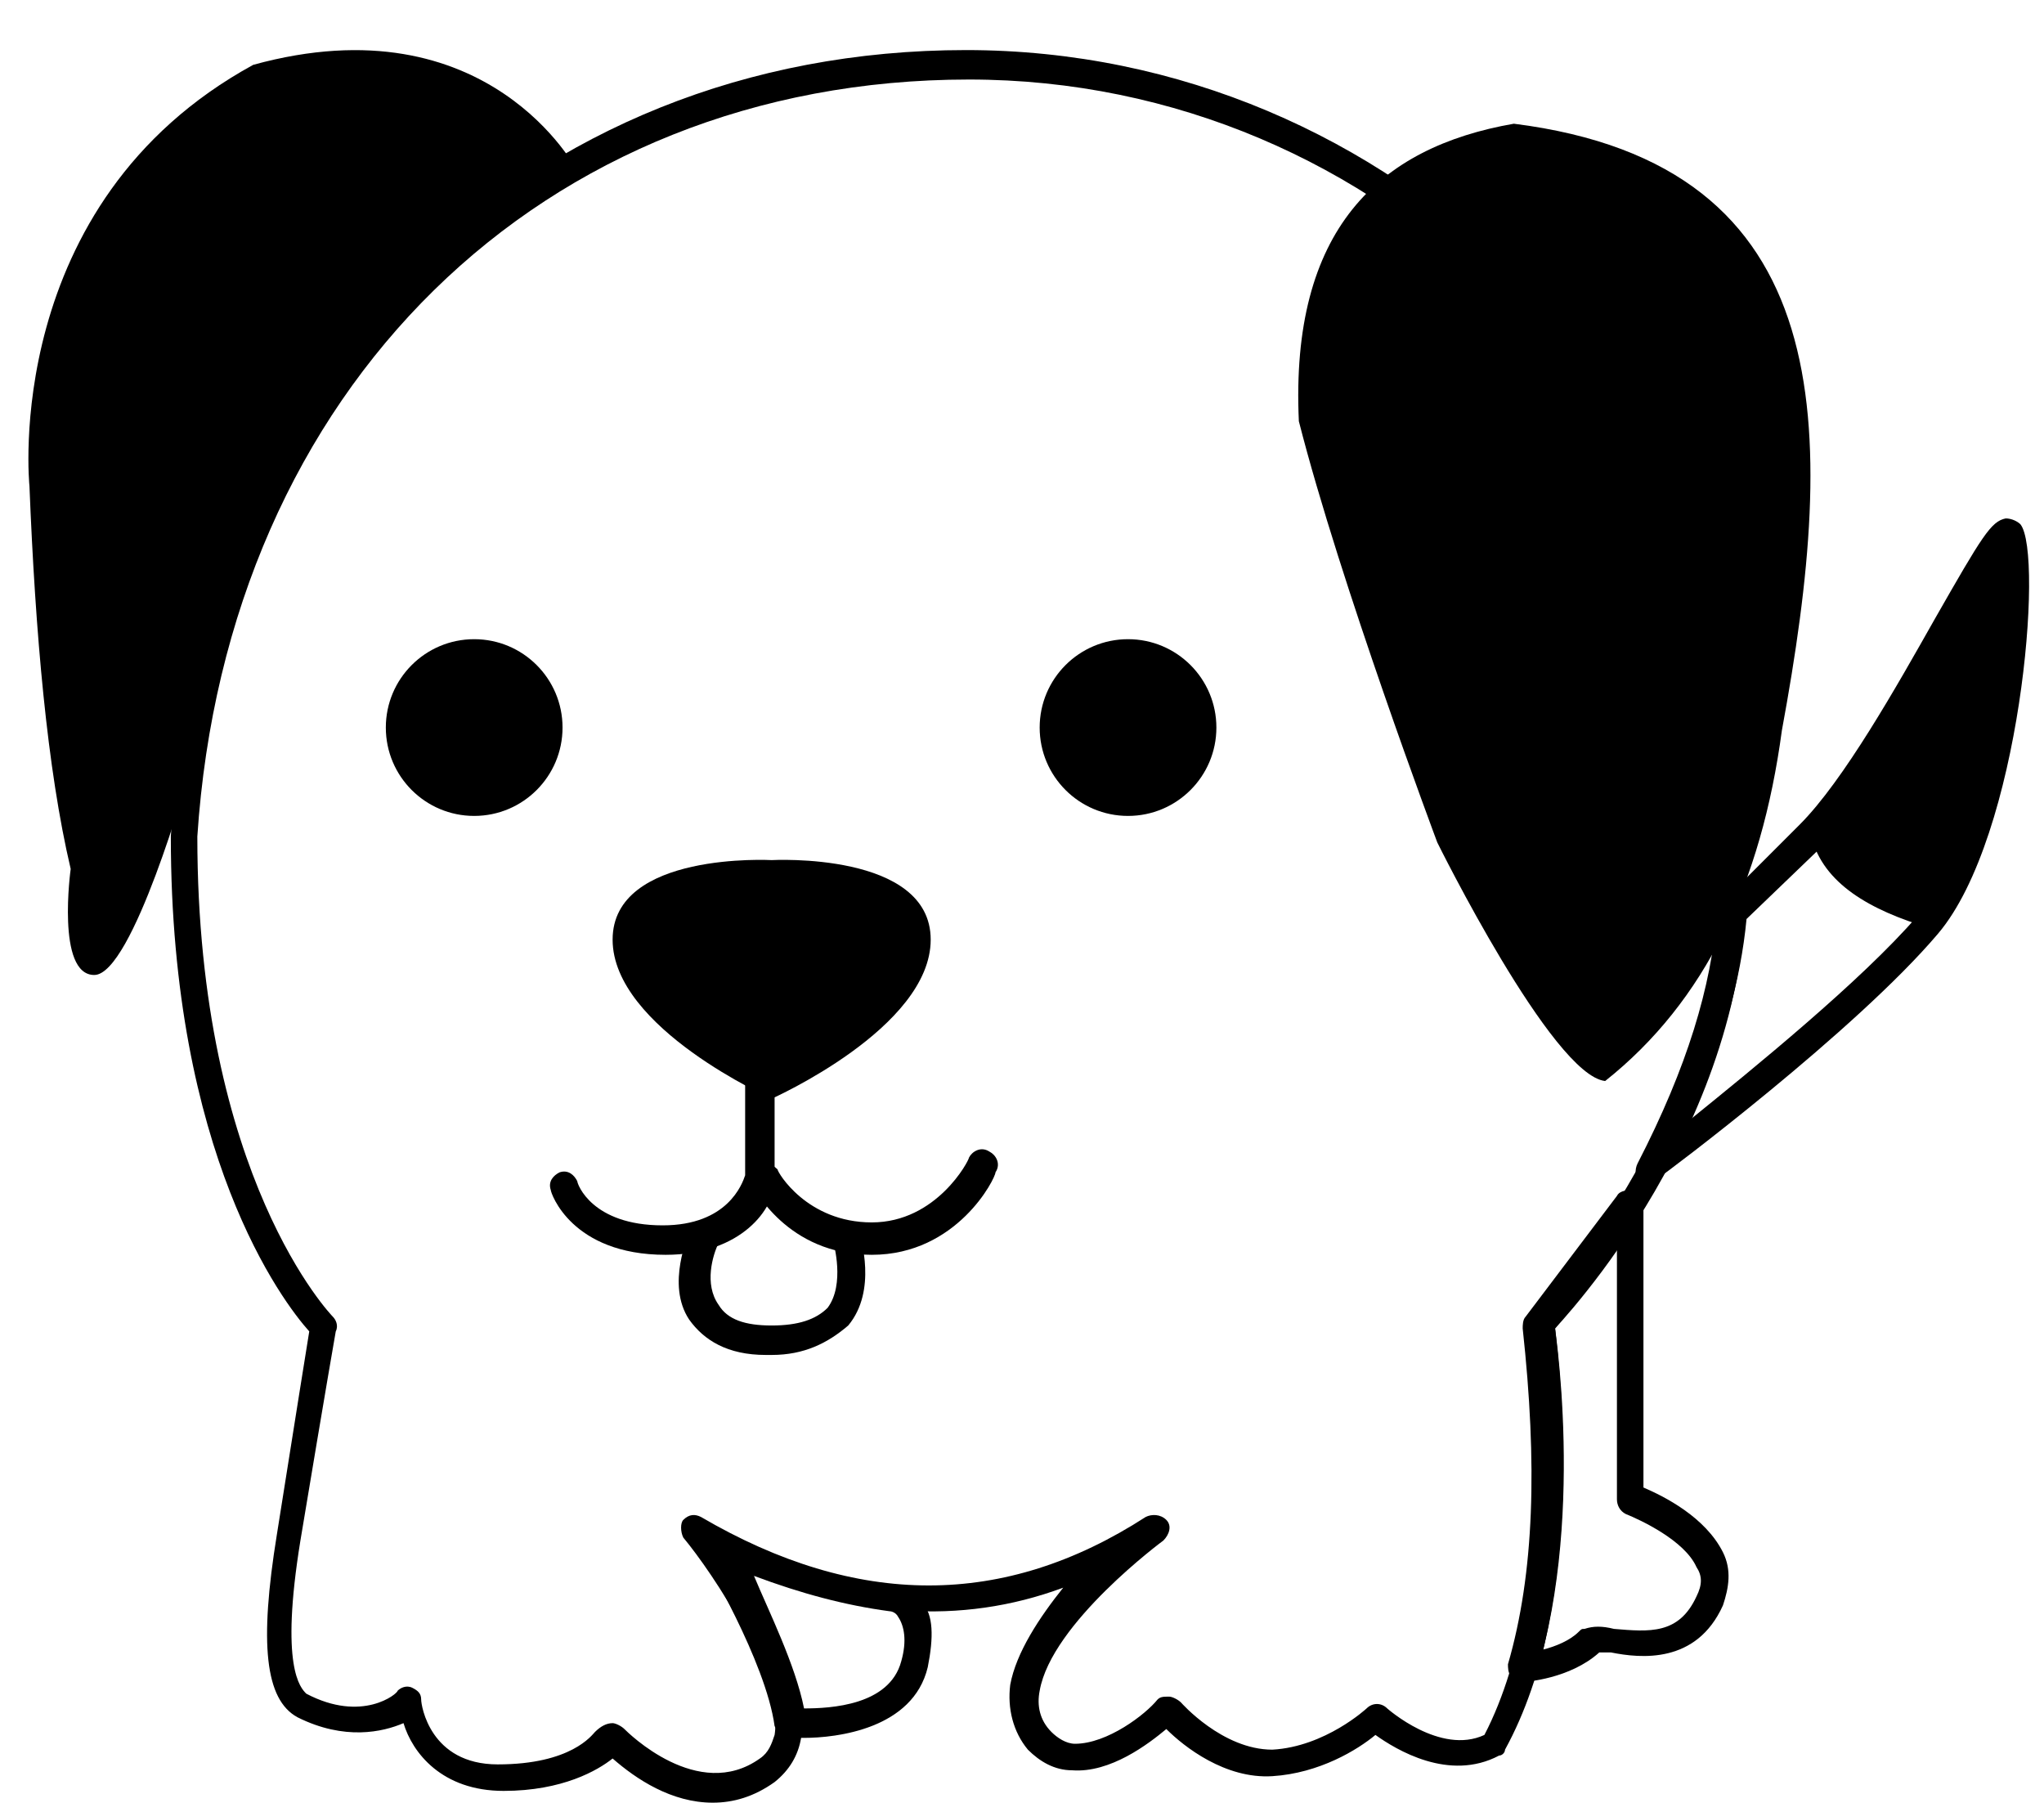 <?xml version="1.0" encoding="utf-8"?>
<svg version="1.1" x="0px" y="0px" viewBox="15.3 20.4 69.4 61.2" style="enable-background:new 0 0 100 100;" xmlns="http://www.w3.org/2000/svg">
  <style type="text/css">
	.st0{fill:#231F20;}
	.st1{fill:#FFFFFF;}
	.st2{fill:none;stroke:#FFFFFF;stroke-miterlimit:10;}
	.st3{fill:#FFFFFF;stroke:#FFFFFF;stroke-linecap:round;stroke-linejoin:round;stroke-miterlimit:10;}
</style>
  <g>
    <path d="M39.5,81.6c-1.4,0-2.6-0.8-3.4-1.5c-0.5,0.4-1.7,1.1-3.7,1.1c-2.1,0-3.1-1.3-3.4-2.3c-0.7,0.3-2,0.6-3.6-0.2   c-1.1-0.6-1.3-2.5-0.7-6.2c0.7-4.4,1-6.3,1.1-6.9c-0.9-1-4.7-6-4.7-16.8C22,33,33.2,22.1,48.1,22.1c14.5,0,26.4,11.8,26.4,26.2   c1,8.8-5.3,16-6.4,17.2c0.2,1.5,1.1,9.2-1.7,14.3c0,0.1-0.1,0.2-0.2,0.2c-1.7,0.9-3.5-0.2-4.2-0.7c-0.6,0.5-1.9,1.3-3.5,1.4   c-1.6,0.1-3-1-3.6-1.6c-0.6,0.5-1.9,1.5-3.2,1.4c-0.6,0-1.1-0.3-1.5-0.7c-0.5-0.6-0.7-1.4-0.6-2.2c0.2-1.1,1-2.3,1.8-3.3   c-3.5,1.3-7.2,1-11-0.7c1,1.6,2.3,4.1,2.1,5.8c-0.1,0.6-0.4,1.1-0.9,1.5C40.9,81.4,40.2,81.6,39.5,81.6z M36.1,78.9   c0.1,0,0.3,0.1,0.4,0.2c0.1,0.1,2.5,2.5,4.6,1c0.3-0.2,0.4-0.5,0.5-0.8c0.3-1.9-2.1-5.5-3.1-6.7c-0.1-0.2-0.1-0.5,0-0.6   c0.2-0.2,0.4-0.2,0.6-0.1c5.3,3.1,10.3,3.1,15.1,0c0.2-0.1,0.5-0.1,0.7,0.1c0.2,0.2,0.1,0.5-0.1,0.7c0,0-3.8,2.8-4.2,5.1   c-0.1,0.5,0,1,0.4,1.4c0.2,0.2,0.5,0.4,0.8,0.4c1.1,0,2.4-1,2.8-1.5c0.1-0.1,0.2-0.1,0.4-0.1c0.1,0,0.3,0.1,0.4,0.2   c0,0,1.4,1.6,3.1,1.6c1.8-0.1,3.2-1.4,3.2-1.4c0.2-0.2,0.5-0.2,0.7,0c0,0,1.8,1.6,3.3,0.9c2.7-5.2,1.5-13.7,1.5-13.8   c0-0.2,0-0.3,0.1-0.4c0.1-0.1,7.3-7.6,6.3-16.6c0,0,0,0,0-0.1c0-13.9-11.4-25.3-25.4-25.3C33.7,23.1,23,33.6,22,48.8   c0,11.6,4.6,16.3,4.6,16.3c0.1,0.1,0.2,0.3,0.1,0.5c0,0-0.3,1.7-1.2,7.1c-0.7,4.3,0,5,0.2,5.2c1.9,1,3.1,0,3.1-0.1   c0.1-0.1,0.3-0.2,0.5-0.1c0.2,0.1,0.3,0.2,0.3,0.4c0,0.2,0.3,2.2,2.6,2.2c2.5,0,3.2-1,3.3-1.1C35.7,79,35.9,78.9,36.1,78.9   C36,78.9,36.1,78.9,36.1,78.9z"/>
    <path d="M34.9,26.2c0,0-3-5.8-11-3.6c-8.6,4.7-7.6,14.3-7.6,14.3c0.2,5,0.6,9.6,1.4,13c0,0-0.5,3.6,0.8,3.6c1.3,0,3.2-6.8,3.2-6.8   C20.6,45.3,26.1,28.7,34.9,26.2z"/>
    <circle cx="31.4" cy="45.1" r="3"/>
    <circle cx="53.6" cy="45.1" r="3"/>
    <path d="M46.9,52.3c0,3-5.4,5.4-5.4,5.4s-5.4-2.4-5.4-5.4c0-3,5.4-2.7,5.4-2.7S46.9,49.3,46.9,52.3z"/>
    <path d="M37.9,63c-3.2,0-3.9-2.1-3.9-2.2c-0.1-0.3,0.1-0.5,0.3-0.6c0.3-0.1,0.5,0.1,0.6,0.3c0,0.1,0.5,1.5,2.9,1.5   c2.2,0,2.7-1.4,2.8-1.7V57c0-0.3,0.2-0.5,0.5-0.5s0.5,0.2,0.5,0.5v3.4c0,0,0,0.1,0,0.1C41.6,61.4,40.5,63,37.9,63z"/>
    <path d="M44.9,63c-2.9,0-4-2.3-4.1-2.4c-0.1-0.2,0-0.5,0.2-0.7c0.2-0.1,0.5,0,0.7,0.2l0,0c0,0.1,1,1.8,3.2,1.8   c2.2,0,3.3-2.1,3.3-2.2c0.1-0.2,0.4-0.4,0.7-0.2c0.2,0.1,0.4,0.4,0.2,0.7C49.1,60.4,47.8,63,44.9,63z"/>
    <path d="M41.5,66.4c-0.1,0-0.1,0-0.2,0c-1.3,0-2.1-0.5-2.6-1.2c-0.8-1.2,0-2.9,0-3c0.1-0.3,0.4-0.4,0.7-0.3   c0.3,0.1,0.4,0.4,0.3,0.7c-0.2,0.4-0.5,1.4,0,2.1c0.3,0.5,0.9,0.7,1.8,0.7c0.9,0,1.5-0.2,1.9-0.6c0.6-0.8,0.2-2.2,0.2-2.2   c-0.1-0.3,0.1-0.5,0.3-0.6c0.3-0.1,0.5,0.1,0.6,0.3c0,0.1,0.6,1.9-0.4,3.1C43.4,66,42.6,66.4,41.5,66.4z"/>
    <path d="M66.7,24.6c-4.6,0.8-7.6,3.6-7.3,10.1c1.4,5.5,4.7,14.3,4.7,14.3s3.9,7.9,5.7,8.1c3.4-2.7,5.3-6.7,6-11.9   C77.7,34.9,77.8,26,66.7,24.6z"/>
    <path d="M71.3,60.6c-0.1,0-0.2,0-0.3-0.1c-0.2-0.1-0.2-0.4-0.1-0.6c1.7-3.3,2.5-6,2.7-8.5c0-0.1,0.1-0.2,0.1-0.3l2.7-2.7   c1.5-1.5,3.3-4.7,4.6-7c1.6-2.8,1.9-3.3,2.4-3.4c0.2,0,0.4,0.1,0.5,0.2v0c0.8,1,0,10.6-2.8,13.9c-2.8,3.3-9.2,8.1-9.5,8.3   C71.5,60.5,71.4,60.6,71.3,60.6z M74.6,51.6c-0.2,2.1-0.8,4.2-1.9,6.8c2.1-1.7,5.8-4.7,7.7-6.9c2.2-2.6,2.9-9.5,2.8-11.9   c-0.4,0.6-0.9,1.5-1.3,2.3c-1.4,2.5-3.1,5.6-4.7,7.2L74.6,51.6z"/>
    <path d="M83.5,38.6c-0.8,0-4.3,7.2-6.7,10.2c0.4,1.6,2,2.5,4,3.1C83.1,48.4,84.3,38.6,83.5,38.6z"/>
    <path d="M42.6,79.4c-0.3,0-0.5,0-0.5,0c-0.2,0-0.4-0.2-0.5-0.4c-0.3-2.2-2.4-5.7-2.4-5.7c-0.1-0.2-0.1-0.4,0.1-0.6   c0.1-0.2,0.4-0.2,0.6-0.1c1.9,0.9,3.8,1.4,5.7,1.6c0.1,0,0.6,0.1,1,0.6C47,75.2,47,76,46.8,77C46.3,79.1,43.7,79.4,42.6,79.4z    M42.6,78.4c0.9,0,2.9-0.1,3.3-1.6c0.2-0.7,0.1-1.2-0.1-1.5c-0.1-0.2-0.3-0.2-0.3-0.2c0,0,0,0,0,0c-1.5-0.2-3-0.6-4.6-1.2   C41.4,75.1,42.3,76.9,42.6,78.4z"/>
    <path d="M67,77.5c-0.2,0-0.3-0.1-0.4-0.2c-0.1-0.1-0.1-0.3-0.1-0.4c0.9-3.1,1-6.8,0.5-11.4c0-0.1,0-0.3,0.1-0.4l3.1-4.1   c0.1-0.2,0.4-0.2,0.6-0.2c0.2,0.1,0.3,0.3,0.3,0.5v9.6c0.7,0.3,2.1,1,2.7,2.2c0.3,0.6,0.2,1.2,0,1.8c-0.9,2-2.8,1.8-3.8,1.6   c-0.1,0-0.3,0-0.4,0C68.6,77.4,67.1,77.5,67,77.5z M68.1,65.5c0.5,4.3,0.3,7.9-0.4,10.9c0.4-0.1,0.9-0.3,1.2-0.6   c0.1-0.1,0.1-0.1,0.2-0.1c0.3-0.1,0.6-0.1,1,0c1.2,0.1,2.2,0.2,2.8-1.1c0.2-0.4,0.2-0.7,0-1c-0.4-0.9-1.9-1.6-2.4-1.8   c-0.2-0.1-0.3-0.3-0.3-0.5v-8.5L68.1,65.5z"/>
  </g>
</svg>